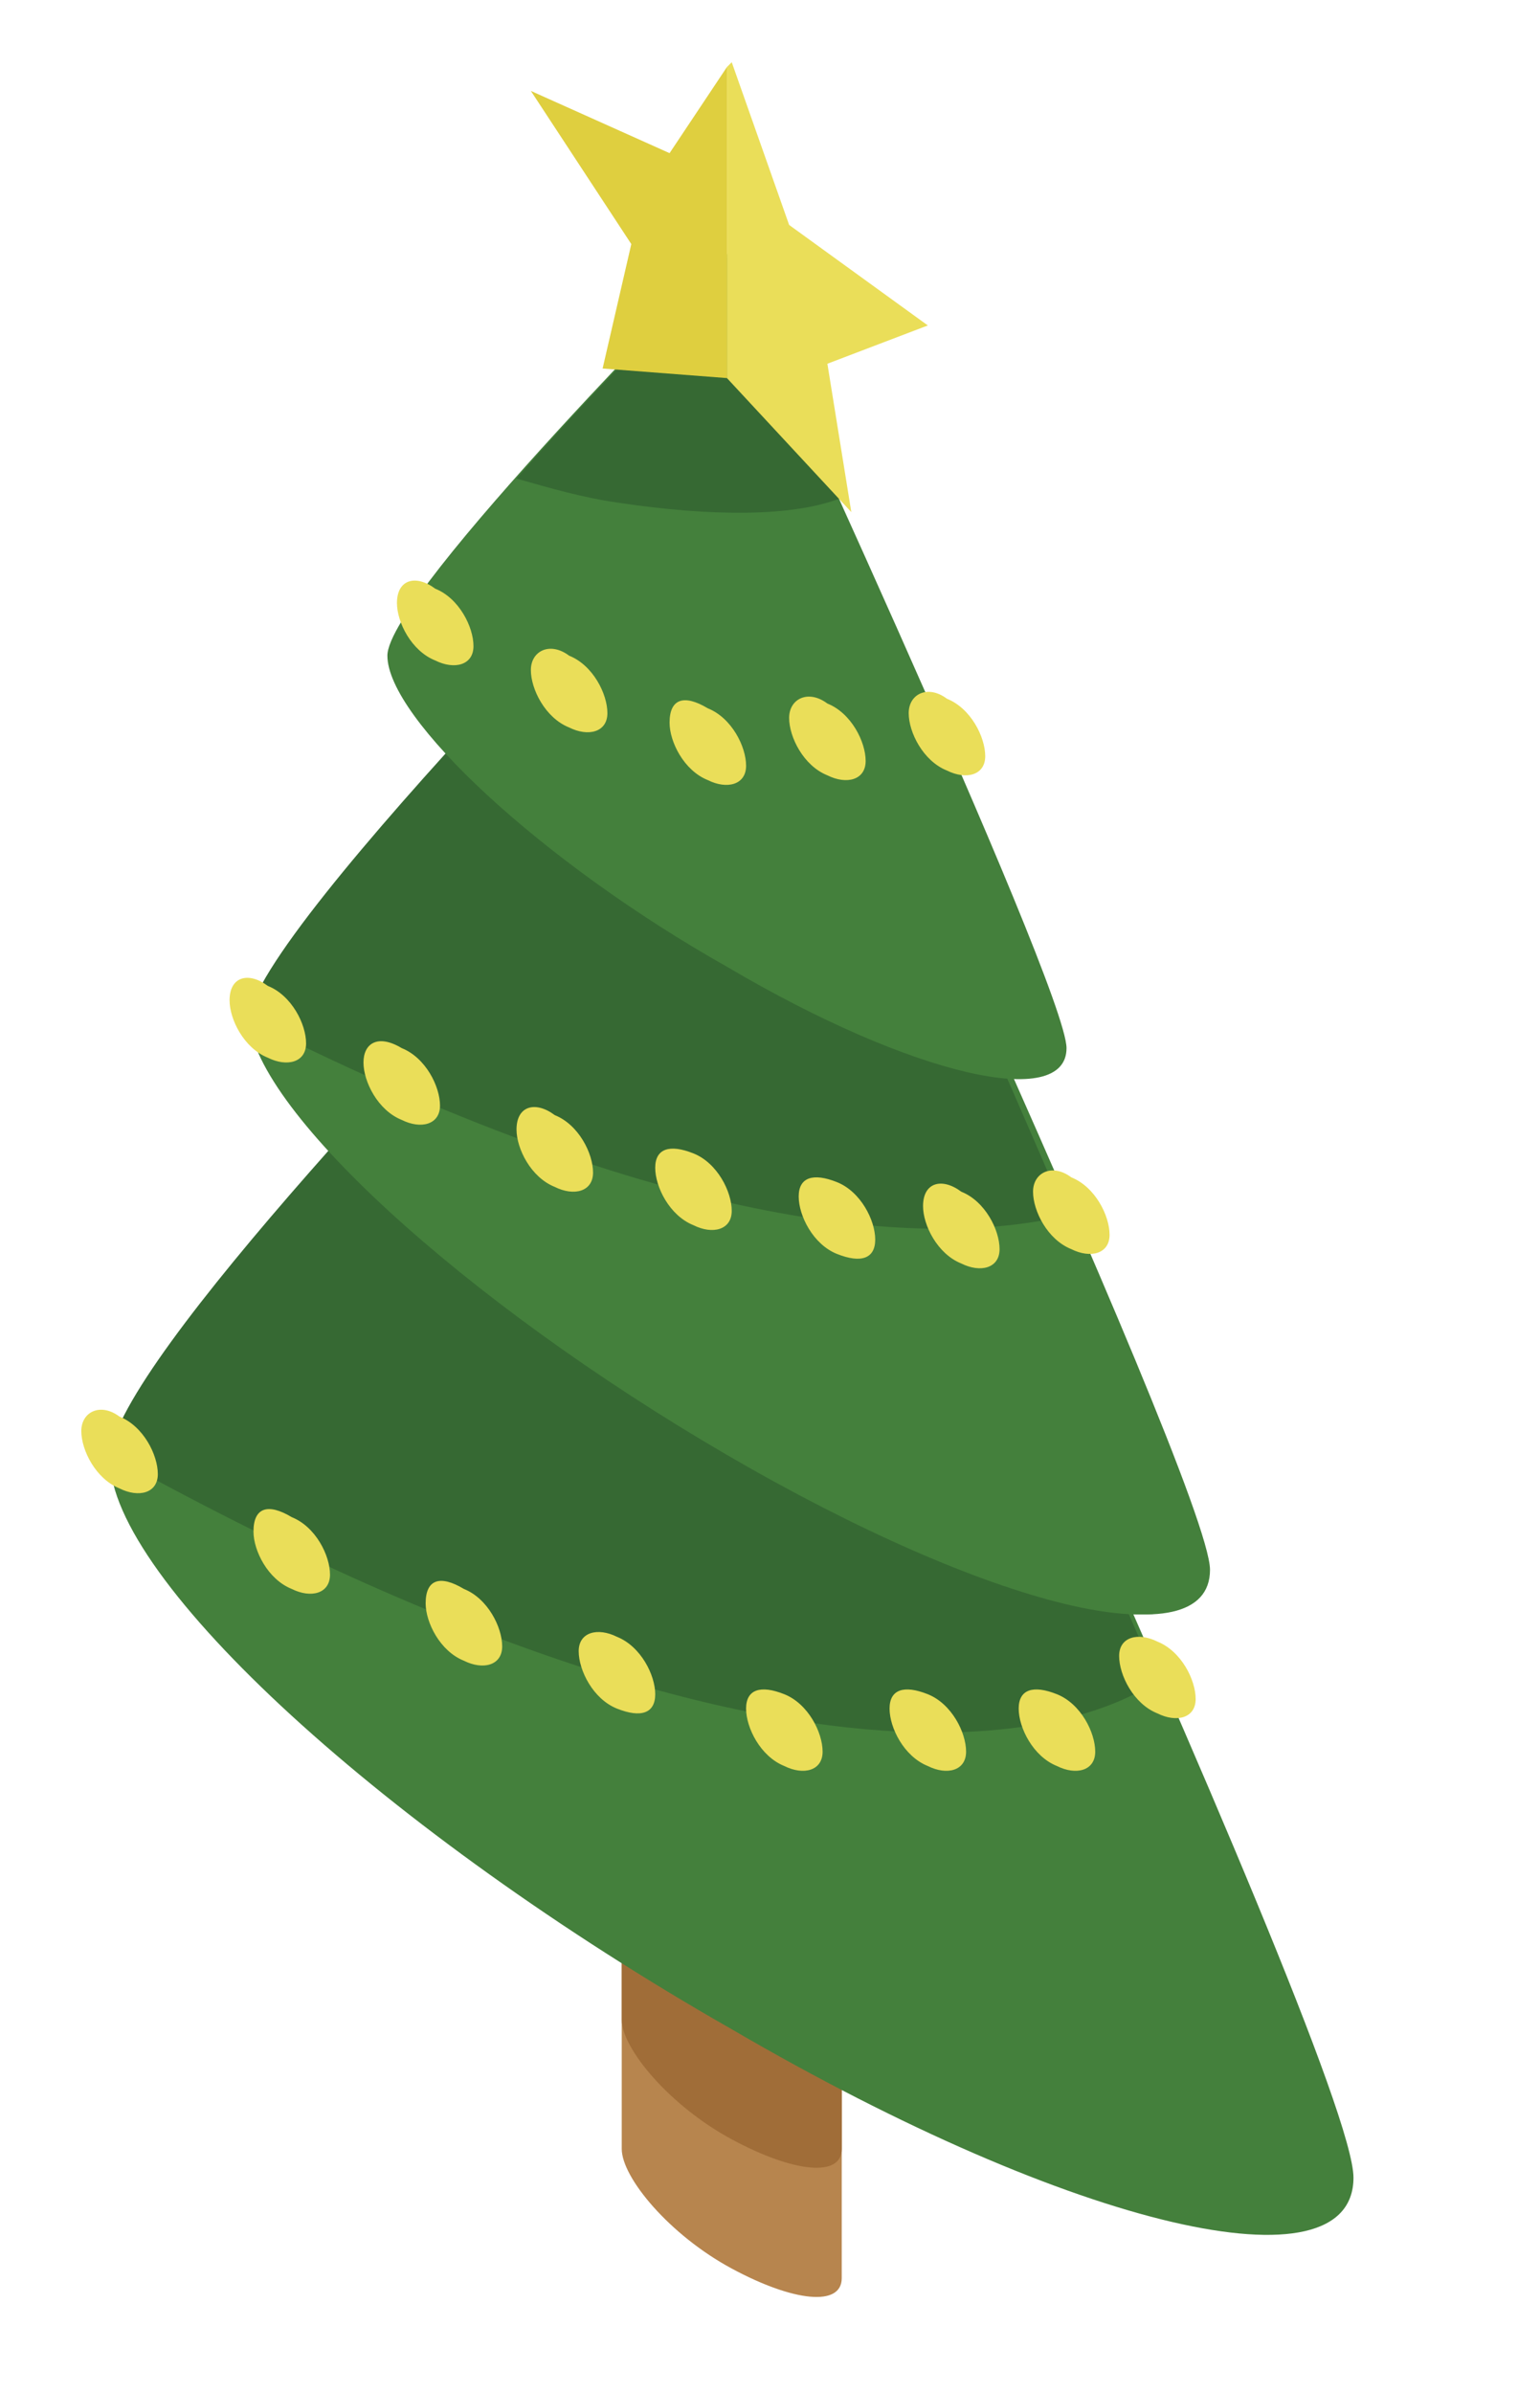 <svg id="Layer_1" xmlns="http://www.w3.org/2000/svg" viewBox="0 0 32.2 50"><style>.st0{fill:#E1BE9B;} .st1{fill:#F1D1AC;} .st2{clip-path:url(#SVGID_2_);fill:#C09980;} .st3{fill:#D3A788;} .st4{fill:#C09980;} .st5{fill:#2CABE1;} .st6{fill:#070707;} .st7{fill:#F9F9F9;} .st8{fill:#DFB79A;} .st9{fill:#414141;} .st10{clip-path:url(#SVGID_4_);fill:#C09980;} .st11{fill:#E2E2E2;} .st12{fill:#AD2130;} .st13{fill:#371E14;} .st14{fill:#22120C;} .st15{fill:#050505;} .st16{fill:#404041;} .st17{opacity:0.7;fill:#C09980;} .st18{fill:#F5EFD6;} .st19{fill:#1F1F33;} .st20{fill:none;} .st21{fill:#1A1A1A;} .st22{fill:#928C44;} .st23{fill:#C6696F;} .st24{fill:#D87374;} .st25{fill:#5C4C52;} .st26{fill:#FFF100;} .st27{clip-path:url(#SVGID_6_);fill:#C09980;} .st28{fill:#462E16;} .st29{fill:#2B2829;} .st30{clip-path:url(#SVGID_8_);fill:#C09980;} .st31{fill:#432612;} .st32{fill:#502C15;} .st33{fill:#383838;} .st34{fill:#6B6B6B;} .st35{clip-path:url(#SVGID_10_);fill:#C09980;} .st36{fill:#2E3083;} .st37{fill:#222323;} .st38{fill:#231F20;} .st39{fill:#222255;} .st40{fill:#FFFFFF;} .st41{clip-path:url(#SVGID_12_);fill:#C09980;} .st42{clip-path:url(#SVGID_14_);fill:#C09980;} .st43{fill:#2A1F17;} .st44{fill:none;stroke:#231F20;stroke-width:0.5;stroke-miterlimit:10;} .st45{fill:#473325;} .st46{fill:#ED827C;} .st47{fill:#181818;} .st48{fill:#191818;} .st49{fill:#857095;} .st50{fill:#718FAF;} .st51{fill:#DEDEEF;} .st52{clip-path:url(#SVGID_16_);fill:#C09980;} .st53{clip-path:url(#SVGID_18_);fill:#C09980;} .st54{clip-path:url(#SVGID_20_);fill:#C09980;} .st55{fill:#AE7546;} .st56{fill:#CD926B;} .st57{fill:#563B20;} .st58{fill:#935D34;} .st59{fill:#332214;} .st60{fill:#DCAE8F;} .st61{fill:#267138;} .st62{fill:#F6ED83;} .st63{fill:#E77C7C;} .st64{fill:#694A25;} .st65{fill:#2B0F0F;} .st66{clip-path:url(#SVGID_22_);fill:#C09980;} .st67{fill:#C76A6F;} .st68{fill:#28160E;} .st69{fill:#3E2116;} .st70{fill:#27160F;} .st71{fill:#16374B;} .st72{fill:#4E1123;} .st73{clip-path:url(#SVGID_24_);fill:#C09980;} .st74{fill:#F7DF2F;} .st75{fill:#7C712D;} .st76{fill:#455BA8;} .st77{fill:#E1CF2A;} .st78{fill:#494A7D;} .st79{fill:#1E2859;} .st80{fill:#483417;} .st81{fill:#E6E7E8;} .st82{fill:#965458;} .st83{clip-path:url(#SVGID_26_);fill:#C09980;} .st84{fill:#DDDDDC;} .st85{fill:#7D494E;} .st86{fill:#182121;} .st87{clip-path:url(#SVGID_32_);fill:#C09980;} .st88{clip-path:url(#SVGID_38_);fill:#C09980;} .st89{fill:#D6868D;} .st90{fill:#0D0D10;} .st91{fill:#865823;} .st92{clip-path:url(#SVGID_40_);fill:#C09980;} .st93{fill:#B7854E;} .st94{fill:#A06D38;} .st95{fill:#44803C;} .st96{fill:#366933;} .st97{fill:#EADE59;} .st98{fill:#DFCF3F;} .st99{fill:#C52026;} .st100{clip-path:url(#SVGID_42_);fill:#C09980;} .st101{fill:#D3D3D3;} .st102{fill:#EFEFEF;} .st103{fill:#EDC01B;} .st104{clip-path:url(#SVGID_44_);fill:#C09980;} .st105{fill:#F1D0B3;} .st106{fill:#5AACC4;} .st107{fill:#3A4D80;} .st108{fill:#4A484A;} .st109{clip-path:url(#SVGID_46_);fill:#C09980;} .st110{fill:#F1F1F2;} .st111{clip-path:url(#SVGID_48_);fill:#C09980;} .st112{clip-path:url(#SVGID_50_);fill:#C09980;} .st113{fill:#2D3518;} .st114{fill:#1C263F;} .st115{clip-path:url(#SVGID_52_);fill:#C09980;} .st116{fill:#774C1E;} .st117{fill:#864F21;} .st118{fill:#174F3E;} .st119{fill:#103529;} .st120{fill:#FFF5F0;} .st121{fill:#606060;} .st122{fill:#393C3D;} .st123{fill:#DDB58E;} .st124{fill:#E0605C;}</style><path class="st93" d="M17.6 43.1v4.5c0 .6-1 .5-2.3-.2S13 45.5 13 44.9v-4.5l4.6 2.7z"/><path class="st94" d="M17.6 40.4v4.5c0 .6-1 .5-2.3-.2S13 42.8 13 42.2v-4.5l4.6 2.7z"/><path class="st95" d="M2.3 30.5c0-2.4 13-15.2 13-15.2s13 27.7 13 30.2c0 2.4-5.8 1.1-13-3.1-7.2-4.1-13-9.4-13-11.9z"/><path class="st95" d="M5.3 21.3c0-1.9 10-11.7 10-11.7s10 21.4 10 23.2c0 1.9-4.5.8-10-2.4s-10-7.2-10-9.1z"/><path class="st96" d="M17.3 19.7c1.9 4 4.6 10.1 6.9 15.4 0 0-5.3 4.5-21.9-4.7.2-2 7.3-9.4 10.9-13.1l4.1 2.4z"/><path class="st95" d="M25.2 32.8c0 1.9-4.5.8-10-2.4s-10-7.3-10-9.2c9.3 4.7 14.6 4.7 17.1 4.1 1.7 3.8 2.9 6.9 2.9 7.5z"/><path class="st96" d="M15.2 9.6s4.2 9 7.1 15.8c-2.6.6-7.8.6-17.1-4.1.1-1.9 10-11.7 10-11.7z"/><path class="st95" d="M8.1 13.7c0-1.3 7.1-8.4 7.1-8.4s7.1 15.3 7.1 16.6c0 1.3-3.2.6-7.1-1.7-3.9-2.2-7.1-5.2-7.1-6.5z"/><path class="st96" d="M17.6 10.4c-1 .4-2.7.4-4.7.1-.7-.1-1.4-.3-2.1-.5 2-2.3 4.5-4.7 4.5-4.7s1 2.3 2.3 5.1z"/><path class="st97" d="M19 14.9c0 .4.3 1 .8 1.2.4.2.8.1.8-.3s-.3-1-.8-1.2c-.4-.3-.8-.1-.8.3zM21.6 24.9c0 .4.3 1 .8 1.2.4.2.8.1.8-.3s-.3-1-.8-1.2c-.4-.3-.8-.1-.8.3zM23.4 34.6c0 .4.3 1 .8 1.2.4.2.8.1.8-.3s-.3-1-.8-1.2c-.4-.2-.8-.1-.8.3zM21.3 35.7c0 .4.3 1 .8 1.2.4.2.8.1.8-.3s-.3-1-.8-1.2c-.5-.2-.8-.1-.8.3zM18.6 35.7c0 .4.3 1 .8 1.2.4.2.8.1.8-.3s-.3-1-.8-1.2c-.5-.2-.8-.1-.8.3zM15.6 35.7c0 .4.3 1 .8 1.2.4.2.8.1.8-.3s-.3-1-.8-1.2c-.5-.2-.8-.1-.8.3zM12.1 34.5c0 .4.3 1 .8 1.2s.8.1.8-.3-.3-1-.8-1.2c-.4-.2-.8-.1-.8.3zM8.9 33.5c0 .4.3 1 .8 1.2.4.2.8.1.8-.3s-.3-1-.8-1.2c-.5-.3-.8-.2-.8.3zM5.3 32c0 .4.3 1 .8 1.2.4.2.8.1.8-.3s-.3-1-.8-1.2c-.5-.3-.8-.2-.8.3zM1.7 29.9c0 .4.3 1 .8 1.2.4.2.8.1.8-.3s-.3-1-.8-1.2c-.4-.3-.8-.1-.8.3zM19.3 25.2c0 .4.3 1 .8 1.2.4.2.8.1.8-.3s-.3-1-.8-1.2c-.4-.3-.8-.2-.8.3zM16.7 25c0 .4.3 1 .8 1.2s.8.1.8-.3-.3-1-.8-1.2-.8-.1-.8.3zM13.7 24.4c0 .4.3 1 .8 1.2.4.2.8.1.8-.3s-.3-1-.8-1.2c-.5-.2-.8-.1-.8.3zM10.8 23.6c0 .4.3 1 .8 1.2.4.2.8.1.8-.3s-.3-1-.8-1.2c-.4-.3-.8-.2-.8.3zM7.6 22.2c0 .4.3 1 .8 1.2.4.2.8.1.8-.3s-.3-1-.8-1.2c-.5-.3-.8-.1-.8.3zM4.8 20.9c0 .4.3 1 .8 1.2.4.2.8.1.8-.3s-.3-1-.8-1.2c-.4-.3-.8-.2-.8.3zM16.5 15c0 .4.3 1 .8 1.2.4.2.8.1.8-.3s-.3-1-.8-1.2c-.4-.3-.8-.1-.8.3zM14 15.1c0 .4.3 1 .8 1.2.4.2.8.1.8-.3s-.3-1-.8-1.2c-.5-.3-.8-.2-.8.3zM11.1 14c0 .4.3 1 .8 1.2.4.2.8.1.8-.3s-.3-1-.8-1.2c-.4-.3-.8-.1-.8.3zM8.3 12.6c0 .4.3 1 .8 1.2.4.2.8.1.8-.3s-.3-1-.8-1.2c-.4-.3-.8-.2-.8.3z"/><g><path class="st97" d="M15.3 1.3l1.2 3.4 2.9 2.1-2.1.8.5 3.1-2.6-2.8V1.4z"/><path class="st98" d="M12.6 7.7l.6-2.6-2.1-3.2L14 3.2l1.2-1.8v6.5z"/></g></svg>